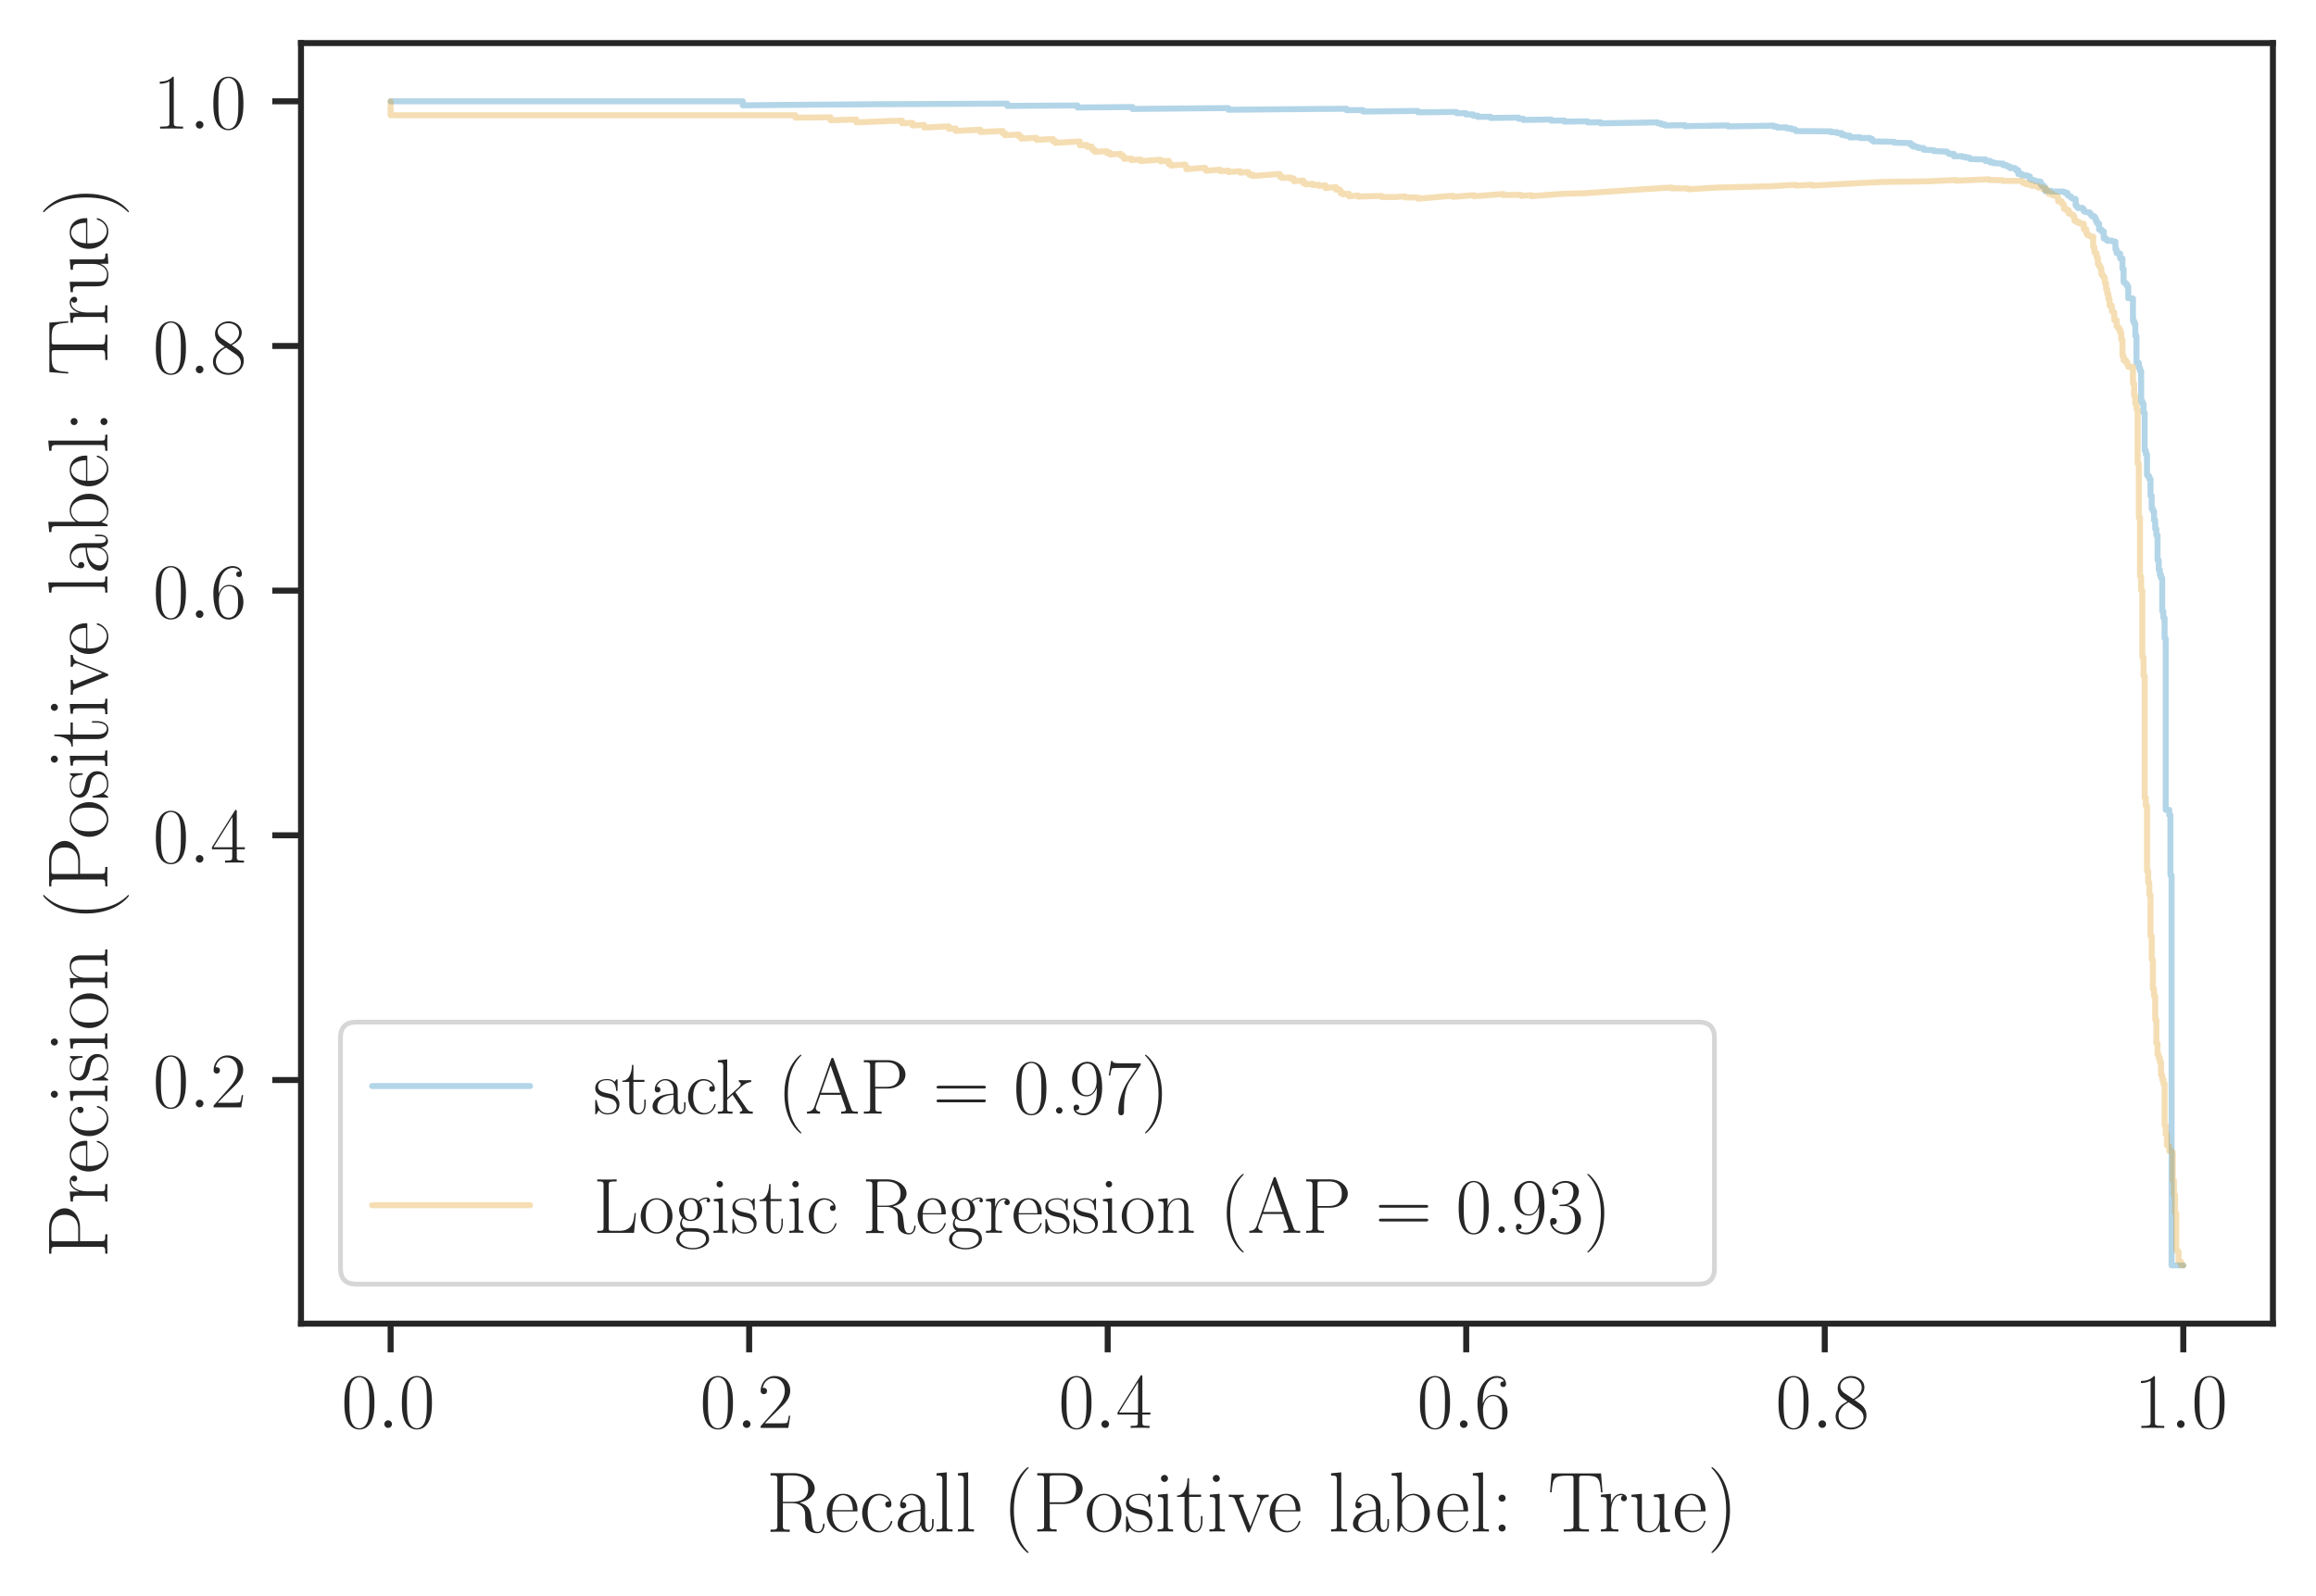 <?xml version="1.0" encoding="utf-8" standalone="no"?>
<!DOCTYPE svg PUBLIC "-//W3C//DTD SVG 1.1//EN"
  "http://www.w3.org/Graphics/SVG/1.1/DTD/svg11.dtd">
<!-- Created with matplotlib (https://matplotlib.org/) -->
<svg height="266.751pt" version="1.1" viewBox="0 0 387.027 266.751" width="387.027pt" xmlns="http://www.w3.org/2000/svg" xmlns:xlink="http://www.w3.org/1999/xlink">
 <defs>
  <style type="text/css">*{stroke-linecap:butt;stroke-linejoin:round;}</style>
 </defs>
 <g id="figure_1">
  <g id="patch_1">
   <path d="M 0 266.751 
L 387.027 266.751 
L 387.027 0 
L 0 0 
z
" style="fill:#ffffff;"/>
  </g>
  <g id="axes_1">
   <g id="patch_2">
    <path d="M 50.3 221.216 
L 379.827 221.216 
L 379.827 7.2 
L 50.3 7.2 
z
" style="fill:#ffffff;"/>
   </g>
   <g id="matplotlib.axis_1">
    <g id="xtick_1">
     <g id="line2d_1">
      <defs>
       <path d="M 0 0 
L 0 4.8 
" id="mdbdc9cf615" style="stroke:#262626;"/>
      </defs>
      <g>
       <use style="fill:#262626;stroke:#262626;" x="65.278" xlink:href="#mdbdc9cf615" y="221.216"/>
      </g>
     </g>
     <g id="text_1">
      <!-- $\mathdefault{0.0}$ -->
      <g style="fill:#262626;" transform="translate(57.051 238.648)scale(0.132 -0.132)">
       <defs>
        <path d="M 42 31.844 
C 42 37.969 41.906 48.422 37.703 56.453 
C 34 63.484 28.094 66 22.906 66 
C 18.094 66 12 63.781 8.203 56.562 
C 4.203 49.016 3.797 39.672 3.797 31.844 
C 3.797 26.109 3.906 17.375 7 9.734 
C 11.297 -0.609 19 -2 22.906 -2 
C 27.5 -2 34.5 -0.109 38.594 9.438 
C 41.594 16.375 42 24.5 42 31.844 
z
M 22.906 -0.406 
C 16.5 -0.406 12.703 5.125 11.297 12.75 
C 10.203 18.688 10.203 27.328 10.203 32.953 
C 10.203 40.688 10.203 47.109 11.5 53.234 
C 13.406 61.781 19 64.391 22.906 64.391 
C 27 64.391 32.297 61.672 34.203 53.438 
C 35.5 47.719 35.594 40.984 35.594 32.953 
C 35.594 26.422 35.594 18.375 34.406 12.453 
C 32.297 1.5 26.406 -0.406 22.906 -0.406 
z
" id="CMR17-48"/>
        <path d="M 18.406 4.797 
C 18.406 7.688 16 9.688 13.594 9.688 
C 10.703 9.688 8.703 7.297 8.703 4.891 
C 8.703 2 11.094 0 13.5 0 
C 16.406 0 18.406 2.391 18.406 4.797 
z
" id="CMMI12-58"/>
       </defs>
       <use transform="scale(0.996)" xlink:href="#CMR17-48"/>
       <use transform="translate(45.69 0)scale(0.996)" xlink:href="#CMMI12-58"/>
       <use transform="translate(72.788 0)scale(0.996)" xlink:href="#CMR17-48"/>
      </g>
     </g>
    </g>
    <g id="xtick_2">
     <g id="line2d_2">
      <g>
       <use style="fill:#262626;stroke:#262626;" x="125.192" xlink:href="#mdbdc9cf615" y="221.216"/>
      </g>
     </g>
     <g id="text_2">
      <!-- $\mathdefault{0.2}$ -->
      <g style="fill:#262626;" transform="translate(116.965 238.648)scale(0.132 -0.132)">
       <defs>
        <path d="M 41.703 15.469 
L 39.906 15.469 
C 38.906 8.391 38.094 7.188 37.703 6.594 
C 37.203 5.797 30 5.797 28.594 5.797 
L 9.406 5.797 
C 13 9.688 20 16.766 28.5 24.938 
C 34.594 30.719 41.703 37.5 41.703 47.391 
C 41.703 59.188 32.297 66 21.797 66 
C 10.797 66 4.094 56.297 4.094 47.297 
C 4.094 43.391 7 42.891 8.203 42.891 
C 9.203 42.891 12.203 43.484 12.203 46.984 
C 12.203 50.094 9.594 51 8.203 51 
C 7.594 51 7 50.891 6.594 50.688 
C 8.5 59.188 14.297 63.391 20.406 63.391 
C 29.094 63.391 34.797 56.5 34.797 47.391 
C 34.797 38.703 29.703 31.219 24 24.734 
L 4.094 2.297 
L 4.094 0 
L 39.297 0 
z
" id="CMR17-50"/>
       </defs>
       <use transform="scale(0.996)" xlink:href="#CMR17-48"/>
       <use transform="translate(45.69 0)scale(0.996)" xlink:href="#CMMI12-58"/>
       <use transform="translate(72.788 0)scale(0.996)" xlink:href="#CMR17-50"/>
      </g>
     </g>
    </g>
    <g id="xtick_3">
     <g id="line2d_3">
      <g>
       <use style="fill:#262626;stroke:#262626;" x="185.106" xlink:href="#mdbdc9cf615" y="221.216"/>
      </g>
     </g>
     <g id="text_3">
      <!-- $\mathdefault{0.4}$ -->
      <g style="fill:#262626;" transform="translate(176.88 238.648)scale(0.132 -0.132)">
       <defs>
        <path d="M 33.594 64.797 
C 33.594 66.891 33.5 67 31.703 67 
L 2 19.594 
L 2 17 
L 27.797 17 
L 27.797 7.188 
C 27.797 3.594 27.594 2.594 20.594 2.594 
L 18.703 2.594 
L 18.703 0 
C 21.906 0.188 27.297 0.188 30.703 0.188 
C 34.094 0.188 39.5 0.188 42.703 0 
L 42.703 2.594 
L 40.797 2.594 
C 33.797 2.594 33.594 3.594 33.594 7.188 
L 33.594 17 
L 43.797 17 
L 43.797 19.594 
L 33.594 19.594 
z
M 28.094 58.172 
L 28.094 19.594 
L 4 19.594 
z
" id="CMR17-52"/>
       </defs>
       <use transform="scale(0.996)" xlink:href="#CMR17-48"/>
       <use transform="translate(45.69 0)scale(0.996)" xlink:href="#CMMI12-58"/>
       <use transform="translate(72.788 0)scale(0.996)" xlink:href="#CMR17-52"/>
      </g>
     </g>
    </g>
    <g id="xtick_4">
     <g id="line2d_4">
      <g>
       <use style="fill:#262626;stroke:#262626;" x="245.02" xlink:href="#mdbdc9cf615" y="221.216"/>
      </g>
     </g>
     <g id="text_4">
      <!-- $\mathdefault{0.6}$ -->
      <g style="fill:#262626;" transform="translate(236.794 238.648)scale(0.132 -0.132)">
       <defs>
        <path d="M 10.594 34.344 
C 10.594 58 21.797 63.688 28.297 63.688 
C 30.406 63.688 35.5 63.266 37.5 59.094 
C 35.906 59.094 32.906 59.094 32.906 55.594 
C 32.906 52.891 35.094 52 36.5 52 
C 37.406 52 40.094 52.391 40.094 55.797 
C 40.094 62.297 35.094 66 28.203 66 
C 16.297 66 3.797 53.297 3.797 31.422 
C 3.797 4.016 15.094 -2 23.094 -2 
C 32.797 -2 42 6.734 42 20.234 
C 42 32.828 33.906 42 23.703 42 
C 17.594 42 13.094 37.969 10.594 30.922 
z
M 23.094 0.391 
C 10.797 0.391 10.797 18.938 10.797 22.656 
C 10.797 29.906 14.203 40.391 23.5 40.391 
C 25.203 40.391 30.094 40.391 33.406 33.438 
C 35.203 29.516 35.203 25.375 35.203 20.344 
C 35.203 14.906 35.203 10.875 33.094 6.844 
C 30.906 2.703 27.703 0.391 23.094 0.391 
z
" id="CMR17-54"/>
       </defs>
       <use transform="scale(0.996)" xlink:href="#CMR17-48"/>
       <use transform="translate(45.69 0)scale(0.996)" xlink:href="#CMMI12-58"/>
       <use transform="translate(72.788 0)scale(0.996)" xlink:href="#CMR17-54"/>
      </g>
     </g>
    </g>
    <g id="xtick_5">
     <g id="line2d_5">
      <g>
       <use style="fill:#262626;stroke:#262626;" x="304.934" xlink:href="#mdbdc9cf615" y="221.216"/>
      </g>
     </g>
     <g id="text_5">
      <!-- $\mathdefault{0.8}$ -->
      <g style="fill:#262626;" transform="translate(296.708 238.648)scale(0.132 -0.132)">
       <defs>
        <path d="M 27.203 35.766 
C 33.5 38.969 39.906 43.797 39.906 51.531 
C 39.906 60.688 31.094 66 23 66 
C 13.906 66 5.906 59.375 5.906 50.234 
C 5.906 47.719 6.5 43.391 10.406 39.578 
C 11.406 38.578 15.594 35.562 18.297 33.656 
C 13.797 31.344 3.297 25.812 3.297 14.766 
C 3.297 4.406 13.094 -2 22.797 -2 
C 33.5 -2 42.5 5.719 42.5 15.969 
C 42.5 25.109 36.406 29.328 32.406 32.047 
z
M 14.094 44.609 
C 13.297 45.109 9.297 48.219 9.297 52.938 
C 9.297 59.078 15.594 63.688 22.797 63.688 
C 30.703 63.688 36.5 58.062 36.5 51.531 
C 36.5 42.188 26.094 36.859 25.594 36.859 
C 25.5 36.859 25.406 36.859 24.594 37.469 
z
M 32.5 24 
C 34 22.906 38.797 19.578 38.797 13.453 
C 38.797 6.016 31.406 0.391 23 0.391 
C 13.906 0.391 7 6.922 7 14.859 
C 7 22.797 13.094 29.438 20 32.547 
z
" id="CMR17-56"/>
       </defs>
       <use transform="scale(0.996)" xlink:href="#CMR17-48"/>
       <use transform="translate(45.69 0)scale(0.996)" xlink:href="#CMMI12-58"/>
       <use transform="translate(72.788 0)scale(0.996)" xlink:href="#CMR17-56"/>
      </g>
     </g>
    </g>
    <g id="xtick_6">
     <g id="line2d_6">
      <g>
       <use style="fill:#262626;stroke:#262626;" x="364.849" xlink:href="#mdbdc9cf615" y="221.216"/>
      </g>
     </g>
     <g id="text_6">
      <!-- $\mathdefault{1.0}$ -->
      <g style="fill:#262626;" transform="translate(356.622 238.648)scale(0.132 -0.132)">
       <defs>
        <path d="M 26.594 63.797 
C 26.594 65.891 26.5 66 25.094 66 
C 21.203 61.359 15.297 59.891 9.703 59.688 
C 9.406 59.688 8.906 59.688 8.797 59.5 
C 8.703 59.297 8.703 59.094 8.703 57 
C 11.797 57 17 57.594 21 59.984 
L 21 7.297 
C 21 3.797 20.797 2.594 12.203 2.594 
L 9.203 2.594 
L 9.203 0 
C 14 0.094 19 0.188 23.797 0.188 
C 28.594 0.188 33.594 0.094 38.406 0 
L 38.406 2.594 
L 35.406 2.594 
C 26.797 2.594 26.594 3.688 26.594 7.297 
z
" id="CMR17-49"/>
       </defs>
       <use transform="scale(0.996)" xlink:href="#CMR17-49"/>
       <use transform="translate(45.69 0)scale(0.996)" xlink:href="#CMMI12-58"/>
       <use transform="translate(72.788 0)scale(0.996)" xlink:href="#CMR17-48"/>
      </g>
     </g>
    </g>
    <g id="text_7">
     <!-- Recall (Positive label: True) -->
     <g style="fill:#262626;" transform="translate(128.013 255.965)scale(0.144 -0.144)">
      <defs>
       <path d="M 39.203 33.688 
C 48.703 35.594 56.703 42.016 56.703 50.047 
C 56.703 59.469 46.094 68 32.094 68 
L 5.203 68 
L 5.203 65.391 
C 12.094 65.391 13.203 65.391 13.203 60.875 
L 13.203 6.688 
C 13.203 2.188 12.094 2.188 5.203 2.188 
L 5.203 -0.406 
C 8.094 -0.203 13.297 -0.203 16.406 -0.203 
C 19.5 -0.203 24.703 -0.203 27.594 -0.406 
L 27.594 2.188 
C 20.703 2.188 19.594 2.188 19.594 6.688 
L 19.594 33 
L 31.297 33 
C 37 33 40.203 30.688 41.594 29.391 
C 45.594 25.5 45.594 22.797 45.594 16 
C 45.594 9.297 45.594 5.891 48.594 2.5 
C 52.406 -1.609 57.5 -2 59.703 -2 
C 67.094 -2 68.203 6.297 68.203 8 
C 68.203 8.594 68.203 9.297 67.297 9.297 
C 66.5 9.297 66.406 8.688 66.406 8.297 
C 65.906 1.797 63 -0.406 59.906 -0.406 
C 54.406 -0.406 53.797 5.891 53.203 12 
C 52.906 14.094 52.703 15.594 52.5 17.797 
C 51.906 22.797 51.094 30.094 39.203 33.688 
z
M 31 34.594 
L 19.594 34.594 
L 19.594 61.484 
C 19.594 64.891 19.797 65.391 23.797 65.391 
L 31.094 65.391 
C 39.406 65.391 49.094 62.484 49.094 50.047 
C 49.094 37.094 38.5 34.594 31 34.594 
z
" id="CMR17-82"/>
       <path d="M 38.094 23.484 
C 38.5 23.891 38.5 24.094 38.5 25.094 
C 38.5 35.172 33.094 44 21.703 44 
C 11.094 44 2.703 33.984 2.703 21.781 
C 2.703 8.656 12.203 -1 22.797 -1 
C 34 -1 38.406 9.672 38.406 11.797 
C 38.406 12.5 37.797 12.5 37.594 12.5 
C 36.906 12.5 36.797 12.297 36.406 11.078 
C 34.203 4.219 28.703 0.797 23.5 0.797 
C 19.203 0.797 14.906 3.219 12.203 7.656 
C 9.094 12.797 9.094 18.75 9.094 23.484 
z
M 9.203 25 
C 9.906 39.234 17.594 42.391 21.594 42.391 
C 28.406 42.391 33 36.062 33.094 25 
z
" id="CMR17-101"/>
       <path d="M 34.906 35 
C 33 35 30.203 35 30.203 31.484 
C 30.203 28.688 32.5 27.891 33.797 27.891 
C 34.5 27.891 37.406 28.188 37.406 31.688 
C 37.406 38.688 30.594 44 22.906 44 
C 12.297 44 3.297 34.391 3.297 21.547 
C 3.297 8.141 12.703 -1 22.906 -1 
C 35.297 -1 38.406 10.562 38.406 11.672 
C 38.406 12.078 38.297 12.375 37.594 12.375 
C 36.906 12.375 36.797 12.281 36.406 10.969 
C 33.797 2.812 28.094 0.797 23.797 0.797 
C 17.406 0.797 9.703 6.734 9.703 21.641 
C 9.703 36.844 17.094 42.188 23 42.188 
C 26.906 42.188 32.703 40.344 34.906 35 
z
" id="CMR17-99"/>
       <path d="M 36 25.875 
C 36 32 36 35.547 31.797 39.594 
C 28.094 42.984 23.797 44 20.406 44 
C 12.5 44 6.797 37.625 6.797 30.891 
C 6.797 27.188 9.797 27 10.406 27 
C 11.703 27 14 27.797 14 30.594 
C 14 33.094 12.094 34.188 10.406 34.188 
C 10 34.188 9.5 34.094 9.203 34 
C 11.297 40.531 16.703 42.391 20.203 42.391 
C 25.203 42.391 30.703 37.828 30.703 29.297 
L 30.703 25.5 
C 24.797 25.297 17.703 24.5 12.094 21.453 
C 5.797 17.922 4 12.844 4 9 
C 4 1.203 13 -1 18.297 -1 
C 23.797 -1 28.906 2.109 31.094 7.891 
C 31.297 3.422 34.094 -0.609 38.5 -0.609 
C 40.594 -0.609 45.906 0.797 45.906 8.797 
L 45.906 14.469 
L 44.094 14.469 
L 44.094 8.703 
C 44.094 2.516 41.406 1.703 40.094 1.703 
C 36 1.703 36 6.969 36 11.438 
z
M 30.703 13.859 
C 30.703 5.047 24.5 0.594 19 0.594 
C 14 0.594 10.094 4.344 10.094 9 
C 10.094 12.047 11.406 17.406 17.203 20.656 
C 22 23.391 27.5 23.797 30.703 24 
z
" id="CMR17-97"/>
       <path d="M 15.297 69 
L 3.406 67.891 
L 3.406 65.297 
C 9.297 65.297 10.203 64.703 10.203 59.922 
L 10.203 6.859 
C 10.203 3.094 9.797 2.594 3.406 2.594 
L 3.406 0 
C 5.797 0.188 10.203 0.188 12.703 0.188 
C 15.297 0.188 19.703 0.188 22.094 0 
L 22.094 2.594 
C 15.703 2.594 15.297 2.984 15.297 6.859 
z
" id="CMR17-108"/>
       <path d="M 30.594 -24.406 
C 30.594 -24.312 30.594 -24.109 30.297 -23.812 
C 25.703 -19.109 13.406 -6.297 13.406 24.938 
C 13.406 56.172 25.5 68.875 30.406 73.891 
C 30.406 73.984 30.594 74.188 30.594 74.484 
C 30.594 74.797 30.297 75 29.906 75 
C 28.797 75 20.297 67.578 15.406 56.562 
C 10.406 45.453 9 34.656 9 25.047 
C 9 17.828 9.703 5.625 15.703 -7.297 
C 20.5 -17.703 28.703 -25 29.906 -25 
C 30.406 -25 30.594 -24.812 30.594 -24.406 
z
" id="CMR17-40"/>
       <path d="M 19.797 32 
L 35.797 32 
C 48.703 32 58.094 40.359 58.094 49.797 
C 58.094 59.234 48.906 68 35.797 68 
L 5.203 68 
L 5.203 65.391 
C 12.094 65.391 13.203 65.391 13.203 60.922 
L 13.203 7.078 
C 13.203 2.594 12.094 2.594 5.203 2.594 
L 5.203 0 
C 8.094 0.188 13.406 0.188 16.5 0.188 
C 19.594 0.188 24.906 0.188 27.797 0 
L 27.797 2.594 
C 20.906 2.594 19.797 2.594 19.797 7.078 
z
M 19.594 34.094 
L 19.594 61.516 
C 19.594 64.891 19.797 65.391 23.797 65.391 
L 33.906 65.391 
C 46.797 65.391 50.5 58.047 50.5 49.797 
C 50.5 40.75 46.094 34.094 33.906 34.094 
z
" id="CMR17-80"/>
       <path d="M 43.094 21.188 
C 43.094 34 33.797 44 22.906 44 
C 12 44 2.703 34 2.703 21.188 
C 2.703 8.594 12 -1 22.906 -1 
C 33.797 -1 43.094 8.594 43.094 21.188 
z
M 22.906 0.797 
C 18.203 0.797 14.203 3.594 11.906 7.5 
C 9.406 12 9.094 17.594 9.094 22 
C 9.094 26.188 9.297 31.391 11.906 35.891 
C 13.906 39.188 17.797 42.391 22.906 42.391 
C 27.406 42.391 31.203 39.891 33.594 36.391 
C 36.703 31.688 36.703 25.094 36.703 22 
C 36.703 18.094 36.5 12.094 33.797 7.297 
C 31 2.688 26.703 0.797 22.906 0.797 
z
" id="CMR17-111"/>
       <path d="M 30.906 42 
C 30.906 43.797 30.797 43.891 30.203 43.891 
C 29.797 43.891 29.703 43.797 28.5 42.297 
C 28.203 41.891 27.297 40.891 27 40.5 
C 23.797 43.891 19.297 44 17.594 44 
C 6.5 44 2.5 38.188 2.5 32.391 
C 2.5 23.391 12.703 21.297 15.594 20.688 
C 21.906 19.391 24.094 19 26.203 17.188 
C 27.5 16 29.703 13.797 29.703 10.188 
C 29.703 6 27.297 0.594 18.094 0.594 
C 9.406 0.594 6.297 7.188 4.5 16 
C 4.203 17.391 4.203 17.5 3.406 17.5 
C 2.594 17.5 2.5 17.391 2.5 15.391 
L 2.5 1 
C 2.5 -0.812 2.594 -0.906 3.203 -0.906 
C 3.703 -0.906 3.797 -0.812 4.297 0 
C 4.906 0.891 6.406 3.297 7 4.297 
C 9 1.594 12.5 -1 18.094 -1 
C 28 -1 33.297 4.391 33.297 12.188 
C 33.297 17.297 30.594 20 29.297 21.188 
C 26.297 24.297 22.797 25 18.594 25.797 
C 13.094 27 6.094 28.391 6.094 34.5 
C 6.094 37.094 7.5 42.594 17.594 42.594 
C 28.297 42.594 28.906 32.594 29.094 29.391 
C 29.203 28.891 29.703 28.797 30 28.797 
C 30.906 28.797 30.906 29.094 30.906 30.797 
z
" id="CMR17-115"/>
       <path d="M 15.5 61.891 
C 15.5 64.094 13.703 66 11.406 66 
C 9.203 66 7.297 64.188 7.297 61.891 
C 7.297 59.688 9.094 57.797 11.406 57.797 
C 13.594 57.797 15.5 59.594 15.5 61.891 
z
M 3.797 42.891 
L 3.797 40.297 
C 9.406 40.297 10.203 39.688 10.203 34.859 
L 10.203 6.922 
C 10.203 3.094 9.797 2.594 3.406 2.594 
L 3.406 0 
C 5.797 0.188 10.094 0.188 12.594 0.188 
C 15 0.188 19.094 0.188 21.406 0 
L 21.406 2.594 
C 15.5 2.594 15.297 3.203 15.297 6.812 
L 15.297 44 
z
" id="CMR17-105"/>
       <path d="M 15.094 40.391 
L 29.094 40.391 
L 29.094 43 
L 15.094 43 
L 15.094 62 
L 13.297 62 
C 13.094 51.438 9.594 42.188 1.094 41.984 
L 1.094 40.391 
L 9.797 40.391 
L 9.797 12.156 
C 9.797 10.234 9.797 -1 21.406 -1 
C 27.297 -1 30.703 4.812 30.703 12.25 
L 30.703 17.984 
L 28.906 17.984 
L 28.906 12.344 
C 28.906 5.422 26.203 0.797 22 0.797 
C 19.094 0.797 15.094 2.797 15.094 11.953 
z
" id="CMR17-116"/>
       <path d="M 39.094 33.953 
C 40 36.172 41.594 40.188 47.406 40.391 
L 47.406 43 
C 45.5 42.891 43 42.797 41.094 42.797 
C 39 42.797 35.703 42.797 33.703 43 
L 33.703 40.391 
C 36.203 40.188 37.594 38.984 37.594 36.375 
C 37.594 35.469 37.594 35.266 37 33.859 
L 26 5.922 
L 14.094 36.062 
C 13.5 37.375 13.5 37.578 13.5 37.984 
C 13.5 40.391 16.797 40.391 18.297 40.391 
L 18.297 43 
C 15.906 42.797 11.5 42.797 9 42.797 
C 6.297 42.797 3.203 42.797 1 43 
L 1 40.391 
C 4.797 40.391 6.906 40.391 8.094 37.281 
L 22.594 0.688 
C 23.203 -0.812 23.297 -1 24.203 -1 
C 25.094 -1 25.203 -0.812 25.797 0.688 
z
" id="CMR17-118"/>
       <path d="M 15 69 
L 3.094 67.891 
L 3.094 65.297 
C 9 65.297 9.906 64.703 9.906 60.047 
L 9.906 -0.203 
L 11.703 -0.203 
L 14.594 6.953 
C 17.5 2.203 21.797 -1 27.594 -1 
C 37.594 -1 47.703 7.859 47.703 21.594 
C 47.703 34.516 38.703 44 28.594 44 
C 22.406 44 18 40.672 15 36.734 
z
M 15.203 31.594 
C 15.203 33.406 15.203 33.703 16.594 35.828 
C 20.5 41.891 26.094 42.391 28 42.391 
C 31 42.391 41.297 40.781 41.297 21.688 
C 41.297 1.703 29.5 0.594 27.094 0.594 
C 24 0.594 19.5 1.797 16.297 7.656 
C 15.203 9.578 15.203 9.781 15.203 11.594 
z
" id="CMR17-98"/>
       <path d="M 16.594 38.891 
C 16.594 41.391 14.594 43 12.5 43 
C 10.5 43 8.406 41.391 8.406 38.891 
C 8.406 36.391 10.406 34.797 12.5 34.797 
C 14.5 34.797 16.594 36.391 16.594 38.891 
z
M 16.594 4.094 
C 16.594 6.594 14.594 8.188 12.5 8.188 
C 10.5 8.188 8.406 6.594 8.406 4.094 
C 8.406 1.594 10.406 0 12.5 0 
C 14.5 0 16.594 1.594 16.594 4.094 
z
" id="CMR17-58"/>
       <path d="M 62.203 67.688 
L 4.5 67.688 
L 2.797 45.688 
L 4.594 45.688 
C 5.906 62.203 7.297 65.094 22.703 65.094 
C 24.5 65.094 27.406 65.094 28.203 64.984 
C 30.094 64.688 30.094 63.5 30.094 61.203 
L 30.094 7.266 
C 30.094 3.688 29.797 2.594 21.5 2.594 
L 18.703 2.594 
L 18.703 0 
C 23.5 0.094 28.5 0.188 33.406 0.188 
C 38.297 0.188 43.297 0.094 48.094 0 
L 48.094 2.594 
L 45.297 2.594 
C 37 2.594 36.703 3.688 36.703 7.266 
L 36.703 61.203 
C 36.703 63.391 36.703 64.594 38.5 64.984 
C 39.297 65.094 42.203 65.094 44 65.094 
C 59.297 65.094 60.797 62.203 62.094 45.688 
L 63.906 45.688 
z
" id="CMR17-84"/>
       <path d="M 15 23.703 
C 15 33.344 19.094 42.391 26.594 42.391 
C 27.297 42.391 28 42.297 28.703 41.984 
C 28.703 41.984 26.5 41.281 26.5 38.672 
C 26.5 36.266 28.406 35.266 29.906 35.266 
C 31.094 35.266 33.297 35.969 33.297 38.781 
C 33.297 41.984 30.094 44 26.703 44 
C 19.094 44 15.797 36.562 14.797 33.047 
L 14.703 33.047 
L 14.703 44 
L 3.094 42.891 
L 3.094 40.281 
C 9 40.281 9.906 39.688 9.906 34.859 
L 9.906 6.922 
C 9.906 3.094 9.5 2.594 3.094 2.594 
L 3.094 0 
C 5.5 0.188 10.094 0.188 12.703 0.188 
C 15.594 0.188 20.703 0.188 23.406 0 
L 23.406 2.594 
C 16.203 2.594 15 2.594 15 7.109 
z
" id="CMR17-114"/>
       <path d="M 29.406 42.891 
L 29.406 40.297 
C 35.297 40.297 36.203 39.688 36.203 34.828 
L 36.203 16.453 
C 36.203 7.969 31.703 0.594 24.297 0.594 
C 16.094 0.594 15.406 5.547 15.406 10.797 
L 15.406 44 
L 3.297 42.891 
L 3.297 40.297 
C 7.297 40.297 10 40.297 10.094 36.25 
L 10.094 16.859 
C 10.094 10.094 10.094 5.75 12.703 2.922 
C 14 1.609 16.5 -1 23.703 -1 
C 32.203 -1 35.5 6.25 36.297 8.375 
L 36.406 8.375 
L 36.406 -1 
L 48.297 -0.203 
L 48.297 2.406 
C 42.406 2.406 41.5 3.016 41.5 7.859 
L 41.5 44 
z
" id="CMR17-117"/>
       <path d="M 26.297 24.938 
C 26.297 32.141 25.594 44.359 19.594 57.266 
C 14.797 67.688 6.594 75 5.406 75 
C 5.094 75 4.703 74.891 4.703 74.391 
C 4.703 74.188 4.797 74.094 4.906 73.891 
C 9.703 68.875 21.906 56.172 21.906 25.047 
C 21.906 -6.188 9.797 -18.906 4.906 -23.906 
C 4.797 -24.109 4.703 -24.203 4.703 -24.406 
C 4.703 -24.906 5.094 -25 5.406 -25 
C 6.5 -25 15 -17.609 19.906 -6.594 
C 24.906 4.516 26.297 15.328 26.297 24.938 
z
" id="CMR17-41"/>
      </defs>
      <use transform="scale(0.996)" xlink:href="#CMR17-82"/>
      <use transform="translate(67.791 0)scale(0.996)" xlink:href="#CMR17-101"/>
      <use transform="translate(108.277 0)scale(0.996)" xlink:href="#CMR17-99"/>
      <use transform="translate(148.762 0)scale(0.996)" xlink:href="#CMR17-97"/>
      <use transform="translate(194.453 0)scale(0.996)" xlink:href="#CMR17-108"/>
      <use transform="translate(219.324 0)scale(0.996)" xlink:href="#CMR17-108"/>
      <use transform="translate(274.271 0)scale(0.996)" xlink:href="#CMR17-40"/>
      <use transform="translate(309.552 0)scale(0.996)" xlink:href="#CMR17-80"/>
      <use transform="translate(369.536 0)scale(0.996)" xlink:href="#CMR17-111"/>
      <use transform="translate(415.226 0)scale(0.996)" xlink:href="#CMR17-115"/>
      <use transform="translate(451.027 0)scale(0.996)" xlink:href="#CMR17-105"/>
      <use transform="translate(475.898 0)scale(0.996)" xlink:href="#CMR17-116"/>
      <use transform="translate(511.179 0)scale(0.996)" xlink:href="#CMR17-105"/>
      <use transform="translate(536.05 0)scale(0.996)" xlink:href="#CMR17-118"/>
      <use transform="translate(581.741 0)scale(0.996)" xlink:href="#CMR17-101"/>
      <use transform="translate(652.302 0)scale(0.996)" xlink:href="#CMR17-108"/>
      <use transform="translate(677.173 0)scale(0.996)" xlink:href="#CMR17-97"/>
      <use transform="translate(722.864 0)scale(0.996)" xlink:href="#CMR17-98"/>
      <use transform="translate(776.362 0)scale(0.996)" xlink:href="#CMR17-101"/>
      <use transform="translate(816.847 0)scale(0.996)" xlink:href="#CMR17-108"/>
      <use transform="translate(841.718 0)scale(0.996)" xlink:href="#CMR17-58"/>
      <use transform="translate(907.075 0)scale(0.996)" xlink:href="#CMR17-84"/>
      <use transform="translate(965.778 0)scale(0.996)" xlink:href="#CMR17-114"/>
      <use transform="translate(1001.059 0)scale(0.996)" xlink:href="#CMR17-117"/>
      <use transform="translate(1051.954 0)scale(0.996)" xlink:href="#CMR17-101"/>
      <use transform="translate(1092.44 0)scale(0.996)" xlink:href="#CMR17-41"/>
     </g>
    </g>
   </g>
   <g id="matplotlib.axis_2">
    <g id="ytick_1">
     <g id="line2d_7">
      <defs>
       <path d="M 0 0 
L -4.8 0 
" id="m1750b7dcbe" style="stroke:#262626;"/>
      </defs>
      <g>
       <use style="fill:#262626;stroke:#262626;" x="50.3" xlink:href="#m1750b7dcbe" y="180.5"/>
      </g>
     </g>
     <g id="text_8">
      <!-- $\mathdefault{0.2}$ -->
      <g style="fill:#262626;" transform="translate(25.546 185.066)scale(0.132 -0.132)">
       <use transform="scale(0.996)" xlink:href="#CMR17-48"/>
       <use transform="translate(45.69 0)scale(0.996)" xlink:href="#CMMI12-58"/>
       <use transform="translate(72.788 0)scale(0.996)" xlink:href="#CMR17-50"/>
      </g>
     </g>
    </g>
    <g id="ytick_2">
     <g id="line2d_8">
      <g>
       <use style="fill:#262626;stroke:#262626;" x="50.3" xlink:href="#m1750b7dcbe" y="139.607"/>
      </g>
     </g>
     <g id="text_9">
      <!-- $\mathdefault{0.4}$ -->
      <g style="fill:#262626;" transform="translate(25.546 144.173)scale(0.132 -0.132)">
       <use transform="scale(0.996)" xlink:href="#CMR17-48"/>
       <use transform="translate(45.69 0)scale(0.996)" xlink:href="#CMMI12-58"/>
       <use transform="translate(72.788 0)scale(0.996)" xlink:href="#CMR17-52"/>
      </g>
     </g>
    </g>
    <g id="ytick_3">
     <g id="line2d_9">
      <g>
       <use style="fill:#262626;stroke:#262626;" x="50.3" xlink:href="#m1750b7dcbe" y="98.714"/>
      </g>
     </g>
     <g id="text_10">
      <!-- $\mathdefault{0.6}$ -->
      <g style="fill:#262626;" transform="translate(25.546 103.28)scale(0.132 -0.132)">
       <use transform="scale(0.996)" xlink:href="#CMR17-48"/>
       <use transform="translate(45.69 0)scale(0.996)" xlink:href="#CMMI12-58"/>
       <use transform="translate(72.788 0)scale(0.996)" xlink:href="#CMR17-54"/>
      </g>
     </g>
    </g>
    <g id="ytick_4">
     <g id="line2d_10">
      <g>
       <use style="fill:#262626;stroke:#262626;" x="50.3" xlink:href="#m1750b7dcbe" y="57.821"/>
      </g>
     </g>
     <g id="text_11">
      <!-- $\mathdefault{0.8}$ -->
      <g style="fill:#262626;" transform="translate(25.546 62.387)scale(0.132 -0.132)">
       <use transform="scale(0.996)" xlink:href="#CMR17-48"/>
       <use transform="translate(45.69 0)scale(0.996)" xlink:href="#CMMI12-58"/>
       <use transform="translate(72.788 0)scale(0.996)" xlink:href="#CMR17-56"/>
      </g>
     </g>
    </g>
    <g id="ytick_5">
     <g id="line2d_11">
      <g>
       <use style="fill:#262626;stroke:#262626;" x="50.3" xlink:href="#m1750b7dcbe" y="16.928"/>
      </g>
     </g>
     <g id="text_12">
      <!-- $\mathdefault{1.0}$ -->
      <g style="fill:#262626;" transform="translate(25.546 21.494)scale(0.132 -0.132)">
       <use transform="scale(0.996)" xlink:href="#CMR17-49"/>
       <use transform="translate(45.69 0)scale(0.996)" xlink:href="#CMMI12-58"/>
       <use transform="translate(72.788 0)scale(0.996)" xlink:href="#CMR17-48"/>
      </g>
     </g>
    </g>
    <g id="text_13">
     <!-- Precision (Positive label: True) -->
     <g style="fill:#262626;" transform="translate(17.96 210.272)rotate(-90)scale(0.144 -0.144)">
      <defs>
       <path d="M 41.5 30.531 
C 41.5 35.656 40.5 44 28.703 44 
C 20.797 44 16.703 37.875 15.203 33.844 
L 15.094 33.844 
L 15.094 44 
L 3.297 42.891 
L 3.297 40.281 
C 9.203 40.281 10.094 39.688 10.094 34.859 
L 10.094 6.922 
C 10.094 3.094 9.703 2.594 3.297 2.594 
L 3.297 0 
C 5.703 0.188 10.094 0.188 12.703 0.188 
C 15.297 0.188 19.797 0.188 22.203 0 
L 22.203 2.594 
C 15.797 2.594 15.406 3 15.406 6.922 
L 15.406 26.219 
C 15.406 35.453 21 42.391 28 42.391 
C 35.406 42.391 36.203 35.766 36.203 30.938 
L 36.203 6.922 
C 36.203 3.094 35.797 2.594 29.406 2.594 
L 29.406 0 
C 31.797 0.188 36.203 0.188 38.797 0.188 
C 41.406 0.188 45.906 0.188 48.297 0 
L 48.297 2.594 
C 41.906 2.594 41.5 3 41.5 6.922 
z
" id="CMR17-110"/>
      </defs>
      <use transform="scale(0.996)" xlink:href="#CMR17-80"/>
      <use transform="translate(62.586 0)scale(0.996)" xlink:href="#CMR17-114"/>
      <use transform="translate(97.867 0)scale(0.996)" xlink:href="#CMR17-101"/>
      <use transform="translate(138.353 0)scale(0.996)" xlink:href="#CMR17-99"/>
      <use transform="translate(178.838 0)scale(0.996)" xlink:href="#CMR17-105"/>
      <use transform="translate(203.709 0)scale(0.996)" xlink:href="#CMR17-115"/>
      <use transform="translate(239.511 0)scale(0.996)" xlink:href="#CMR17-105"/>
      <use transform="translate(264.382 0)scale(0.996)" xlink:href="#CMR17-111"/>
      <use transform="translate(310.072 0)scale(0.996)" xlink:href="#CMR17-110"/>
      <use transform="translate(391.044 0)scale(0.996)" xlink:href="#CMR17-40"/>
      <use transform="translate(426.324 0)scale(0.996)" xlink:href="#CMR17-80"/>
      <use transform="translate(486.308 0)scale(0.996)" xlink:href="#CMR17-111"/>
      <use transform="translate(531.999 0)scale(0.996)" xlink:href="#CMR17-115"/>
      <use transform="translate(567.8 0)scale(0.996)" xlink:href="#CMR17-105"/>
      <use transform="translate(592.671 0)scale(0.996)" xlink:href="#CMR17-116"/>
      <use transform="translate(627.952 0)scale(0.996)" xlink:href="#CMR17-105"/>
      <use transform="translate(652.823 0)scale(0.996)" xlink:href="#CMR17-118"/>
      <use transform="translate(698.513 0)scale(0.996)" xlink:href="#CMR17-101"/>
      <use transform="translate(769.075 0)scale(0.996)" xlink:href="#CMR17-108"/>
      <use transform="translate(793.946 0)scale(0.996)" xlink:href="#CMR17-97"/>
      <use transform="translate(839.637 0)scale(0.996)" xlink:href="#CMR17-98"/>
      <use transform="translate(893.134 0)scale(0.996)" xlink:href="#CMR17-101"/>
      <use transform="translate(933.62 0)scale(0.996)" xlink:href="#CMR17-108"/>
      <use transform="translate(958.491 0)scale(0.996)" xlink:href="#CMR17-58"/>
      <use transform="translate(1023.848 0)scale(0.996)" xlink:href="#CMR17-84"/>
      <use transform="translate(1082.55 0)scale(0.996)" xlink:href="#CMR17-114"/>
      <use transform="translate(1117.831 0)scale(0.996)" xlink:href="#CMR17-117"/>
      <use transform="translate(1168.727 0)scale(0.996)" xlink:href="#CMR17-101"/>
      <use transform="translate(1209.212 0)scale(0.996)" xlink:href="#CMR17-41"/>
     </g>
    </g>
   </g>
   <g id="line2d_12">
    <path clip-path="url(#pa8067e361f)" d="M 364.849 211.482 
L 362.893 211.482 
L 362.893 146.279 
L 362.698 146.279 
L 362.698 146.184 
L 362.698 136.213 
L 362.502 136.213 
L 362.502 135.35 
L 361.915 135.35 
L 361.915 106.684 
L 361.72 106.684 
L 361.72 106.59 
L 361.72 103.265 
L 361.524 103.265 
L 361.524 103.162 
L 361.524 102.161 
L 361.329 102.161 
L 361.329 102.056 
L 361.329 96.621 
L 361.133 96.621 
L 361.133 96.552 
L 361.133 96.097 
L 360.938 96.097 
L 360.938 96.028 
L 360.938 95.209 
L 360.742 95.209 
L 360.742 95.138 
L 360.742 93.624 
L 360.547 93.624 
L 360.547 93.549 
L 360.547 89.452 
L 360.351 89.452 
L 360.351 89.37 
L 360.351 88.403 
L 360.156 88.403 
L 360.156 88.319 
L 360.156 86.926 
L 359.96 86.926 
L 359.96 86.839 
L 359.96 85.414 
L 359.764 85.414 
L 359.764 85.324 
L 359.764 85.023 
L 359.569 85.023 
L 359.569 84.932 
L 359.569 82.843 
L 359.373 82.843 
L 359.373 82.748 
L 359.373 80.072 
L 359.178 80.072 
L 359.178 79.971 
L 359.178 79.644 
L 358.982 79.644 
L 358.982 79.542 
L 358.982 79.411 
L 358.787 79.411 
L 358.787 79.309 
L 358.787 75.942 
L 358.591 75.942 
L 358.591 75.832 
L 358.591 75.277 
L 358.396 75.277 
L 358.396 75.235 
L 358.396 68.985 
L 358.2 68.985 
L 358.2 68.935 
L 358.2 67.479 
L 358.005 67.479 
L 358.005 67.427 
L 358.005 67.039 
L 357.809 67.039 
L 357.809 66.986 
L 357.809 61.998 
L 357.614 61.998 
L 357.614 61.938 
L 357.614 61.437 
L 357.418 61.437 
L 357.418 61.377 
L 357.418 60.619 
L 357.027 60.557 
L 357.027 60.58 
L 357.027 56.137 
L 356.831 56.137 
L 356.831 56.069 
L 356.831 54.073 
L 356.636 54.073 
L 356.636 54.001 
L 356.636 53.633 
L 356.44 53.633 
L 356.44 53.56 
L 356.44 49.873 
L 355.658 49.832 
L 355.658 49.85 
L 355.658 47.89 
L 355.463 47.89 
L 355.463 47.808 
L 355.463 47.51 
L 355.267 47.51 
L 355.267 47.428 
L 355.267 47.328 
L 355.071 47.328 
L 355.071 47.245 
L 355.071 47.145 
L 354.876 47.145 
L 354.876 47.062 
L 354.876 44.929 
L 354.68 44.929 
L 354.68 44.842 
L 354.68 43.179 
L 354.289 43.194 
L 354.289 43.104 
L 354.289 42.365 
L 353.703 42.289 
L 353.703 42.304 
L 353.703 41.664 
L 353.507 41.664 
L 353.507 41.571 
L 353.507 40.383 
L 352.921 40.302 
L 352.921 40.317 
L 352.921 40.207 
L 352.138 40.25 
L 352.138 40.154 
L 352.138 40.045 
L 351.943 40.045 
L 351.943 39.949 
L 351.943 39.839 
L 351.552 39.853 
L 351.552 39.757 
L 351.552 38.648 
L 351.161 38.661 
L 351.161 38.563 
L 351.161 38.339 
L 350.77 38.352 
L 350.77 38.253 
L 350.77 37.349 
L 350.378 37.248 
L 350.378 37.261 
L 350.378 36.805 
L 350.183 36.805 
L 350.183 36.703 
L 350.183 36.359 
L 349.987 36.359 
L 349.987 36.256 
L 349.987 36.14 
L 349.596 36.152 
L 349.596 36.049 
L 349.596 35.933 
L 349.401 35.933 
L 349.401 35.829 
L 349.401 35.713 
L 349.205 35.713 
L 349.205 35.609 
L 349.205 35.492 
L 348.423 35.411 
L 348.423 35.422 
L 348.423 35.305 
L 348.227 35.305 
L 348.227 35.2 
L 348.227 34.965 
L 348.032 34.965 
L 348.032 34.859 
L 348.032 34.741 
L 347.25 34.775 
L 347.25 34.668 
L 347.25 34.55 
L 347.054 34.55 
L 347.054 34.442 
L 347.054 34.324 
L 346.859 34.324 
L 346.859 34.216 
L 346.859 33.259 
L 346.272 33.16 
L 346.272 33.17 
L 346.272 33.049 
L 346.077 33.049 
L 346.077 32.939 
L 346.077 32.818 
L 345.685 32.707 
L 345.685 32.717 
L 345.685 32.595 
L 345.49 32.595 
L 345.49 32.605 
L 345.49 32.24 
L 344.903 32.137 
L 344.903 32.147 
L 344.903 32.025 
L 342.752 31.999 
L 342.752 32.009 
L 342.752 31.886 
L 341.775 31.925 
L 341.775 31.81 
L 341.775 31.312 
L 341.579 31.312 
L 341.579 31.321 
L 341.579 31.071 
L 341.188 31.08 
L 341.188 30.964 
L 341.188 30.712 
L 340.992 30.712 
L 340.992 30.721 
L 340.992 30.342 
L 340.015 30.251 
L 340.015 30.26 
L 340.015 30.132 
L 339.428 30.022 
L 339.428 30.031 
L 339.428 29.903 
L 339.233 29.903 
L 339.233 29.912 
L 339.233 29.527 
L 339.037 29.527 
L 339.037 29.536 
L 339.037 29.407 
L 338.646 29.415 
L 338.646 29.424 
L 338.646 29.295 
L 337.864 29.32 
L 337.864 29.199 
L 337.864 29.069 
L 337.277 29.085 
L 337.277 28.963 
L 337.277 28.441 
L 336.886 28.449 
L 336.886 28.457 
L 336.886 28.194 
L 336.691 28.194 
L 336.691 28.202 
L 336.691 28.07 
L 335.908 28.093 
L 335.908 27.969 
L 335.908 27.837 
L 335.517 27.844 
L 335.517 27.851 
L 335.517 27.719 
L 335.322 27.719 
L 335.322 27.726 
L 335.322 27.593 
L 334.735 27.608 
L 334.735 27.615 
L 334.735 27.348 
L 333.171 27.265 
L 333.171 27.272 
L 333.171 27.137 
L 332.584 27.151 
L 332.584 27.158 
L 332.584 26.888 
L 331.802 26.909 
L 331.802 26.78 
L 331.802 26.644 
L 329.26 26.589 
L 329.26 26.596 
L 329.26 26.458 
L 329.064 26.458 
L 329.064 26.465 
L 329.064 26.327 
L 328.478 26.34 
L 328.478 26.347 
L 328.478 26.209 
L 327.891 26.222 
L 327.891 26.228 
L 327.891 26.09 
L 326.522 26.129 
L 326.522 25.996 
L 326.522 25.716 
L 325.74 25.735 
L 325.74 25.741 
L 325.74 25.6 
L 325.545 25.6 
L 325.545 25.607 
L 325.545 25.466 
L 325.349 25.466 
L 325.349 25.472 
L 325.349 25.331 
L 323.198 25.249 
L 323.198 25.255 
L 323.198 25.113 
L 321.438 25.017 
L 321.438 25.023 
L 321.438 24.734 
L 320.656 24.752 
L 320.656 24.757 
L 320.656 24.612 
L 320.265 24.618 
L 320.265 24.624 
L 320.265 24.478 
L 319.678 24.49 
L 319.678 24.495 
L 319.678 24.203 
L 319.287 24.209 
L 319.287 24.214 
L 319.287 23.921 
L 316.55 23.841 
L 316.55 23.846 
L 316.55 23.697 
L 313.03 23.634 
L 313.03 23.639 
L 313.03 23.488 
L 312.834 23.488 
L 312.834 23.493 
L 312.834 23.19 
L 312.443 23.195 
L 312.443 23.2 
L 312.443 23.048 
L 310.879 23.081 
L 310.879 23.086 
L 310.879 22.932 
L 309.119 22.97 
L 309.119 22.974 
L 309.119 22.665 
L 308.337 22.679 
L 308.337 22.683 
L 308.337 22.528 
L 307.75 22.536 
L 307.75 22.541 
L 307.75 22.228 
L 306.968 22.241 
L 306.968 22.245 
L 306.968 22.088 
L 305.99 22.104 
L 305.99 22.108 
L 305.99 21.951 
L 300.124 21.907 
L 300.124 21.911 
L 300.124 21.749 
L 299.929 21.749 
L 299.929 21.753 
L 299.929 21.59 
L 299.342 21.598 
L 299.342 21.601 
L 299.342 21.438 
L 298.56 21.449 
L 298.56 21.453 
L 298.56 21.289 
L 296.995 21.314 
L 296.995 21.318 
L 296.995 21.152 
L 296.409 21.159 
L 296.409 21.163 
L 296.409 20.997 
L 289.956 21.108 
L 289.956 21.111 
L 288.783 21.129 
L 288.783 21.133 
L 288.783 20.961 
L 282.525 21.071 
L 282.525 21.075 
L 281.548 21.09 
L 281.548 21.093 
L 281.548 20.916 
L 278.223 20.973 
L 278.223 20.977 
L 278.223 20.796 
L 277.637 20.803 
L 277.637 20.807 
L 277.637 20.625 
L 277.05 20.632 
L 277.05 20.635 
L 277.05 20.453 
L 270.402 20.562 
L 270.402 20.565 
L 267.469 20.614 
L 267.469 20.617 
L 267.469 20.426 
L 265.318 20.46 
L 265.318 20.463 
L 265.318 20.27 
L 261.407 20.332 
L 261.407 20.336 
L 261.407 20.138 
L 259.256 20.17 
L 259.256 20.173 
L 259.256 19.974 
L 254.563 20.045 
L 254.563 20.048 
L 254.563 19.843 
L 253.781 19.852 
L 253.781 19.855 
L 253.781 19.649 
L 249.088 19.714 
L 249.088 19.717 
L 249.088 19.505 
L 246.937 19.533 
L 246.937 19.535 
L 246.937 19.321 
L 246.155 19.328 
L 246.155 19.331 
L 246.155 19.115 
L 244.981 19.127 
L 244.981 19.129 
L 244.981 18.911 
L 243.417 18.926 
L 243.417 18.928 
L 243.417 18.708 
L 236.964 18.772 
L 236.964 18.774 
L 236.964 18.545 
L 227.774 18.634 
L 227.774 18.636 
L 227.774 18.394 
L 225.036 18.417 
L 225.036 18.419 
L 225.036 18.172 
L 211.739 18.282 
L 211.739 18.284 
L 205.286 18.344 
L 205.286 18.346 
L 205.286 18.064 
L 192.576 18.175 
L 192.576 18.177 
L 189.252 18.208 
L 189.252 18.21 
L 189.252 17.891 
L 180.061 17.966 
L 180.061 17.968 
L 180.061 17.622 
L 168.329 17.7 
L 168.329 17.701 
L 168.329 17.315 
L 145.255 17.425 
L 145.255 17.427 
L 130.589 17.537 
L 130.589 17.538 
L 124.136 17.603 
L 124.136 17.605 
L 124.136 16.928 
L 65.278 16.928 
L 65.278 16.928 
" style="fill:none;stroke:#0173b2;stroke-linecap:round;stroke-opacity:0.3;"/>
   </g>
   <g id="line2d_13">
    <path clip-path="url(#pa8067e361f)" d="M 364.849 211.482 
L 364.457 211.428 
L 364.457 211.371 
L 364.457 210.844 
L 364.066 210.767 
L 364.066 210.733 
L 364.066 209.204 
L 363.871 209.204 
L 363.871 209.093 
L 363.871 208.911 
L 363.675 208.911 
L 363.675 208.8 
L 363.675 202.726 
L 363.48 202.726 
L 363.48 202.616 
L 363.48 199.7 
L 363.284 199.7 
L 363.284 199.59 
L 363.284 197.301 
L 363.089 197.301 
L 363.089 197.192 
L 363.089 192.576 
L 362.893 192.576 
L 362.893 192.466 
L 362.893 192.347 
L 362.502 192.356 
L 362.502 192.239 
L 362.502 191.561 
L 362.307 191.561 
L 362.307 191.452 
L 362.307 191.417 
L 362.111 191.417 
L 362.111 191.306 
L 362.111 189.576 
L 361.915 189.576 
L 361.915 189.466 
L 361.915 188.116 
L 361.72 188.116 
L 361.72 188.006 
L 361.72 181.101 
L 361.524 181.101 
L 361.524 180.991 
L 361.524 180.419 
L 361.329 180.419 
L 361.329 180.31 
L 361.329 179.651 
L 361.133 179.651 
L 361.133 179.543 
L 361.133 177.513 
L 360.938 177.513 
L 360.938 177.405 
L 360.938 176.847 
L 360.742 176.847 
L 360.742 176.741 
L 360.742 176.252 
L 360.547 176.252 
L 360.547 176.143 
L 360.547 174.386 
L 360.351 174.386 
L 360.351 174.281 
L 360.351 170.412 
L 360.156 170.412 
L 360.156 170.302 
L 360.156 166.471 
L 359.96 166.471 
L 359.96 166.36 
L 359.96 165.298 
L 359.764 165.298 
L 359.764 165.192 
L 359.764 160.345 
L 359.569 160.345 
L 359.569 160.24 
L 359.569 156.418 
L 359.373 156.418 
L 359.373 156.31 
L 359.373 149.56 
L 359.178 149.56 
L 359.178 149.457 
L 359.178 147.52 
L 358.982 147.52 
L 358.982 147.409 
L 358.982 145.583 
L 358.787 145.583 
L 358.787 145.484 
L 358.787 134.673 
L 358.591 134.673 
L 358.591 134.584 
L 358.591 133.312 
L 358.396 133.312 
L 358.396 133.219 
L 358.396 112.938 
L 358.2 112.938 
L 358.2 112.857 
L 358.2 109.853 
L 358.005 109.853 
L 358.005 109.765 
L 358.005 98.665 
L 357.809 98.665 
L 357.809 98.599 
L 357.809 96.34 
L 357.614 96.34 
L 357.614 96.27 
L 357.614 86.497 
L 357.418 86.497 
L 357.418 86.408 
L 357.418 77.507 
L 357.222 77.507 
L 357.222 77.399 
L 357.222 68.377 
L 357.027 68.377 
L 357.027 68.326 
L 357.027 67.477 
L 356.831 67.477 
L 356.831 67.425 
L 356.831 66.17 
L 356.636 66.17 
L 356.636 66.116 
L 356.636 64.112 
L 356.44 64.112 
L 356.44 64.055 
L 356.44 61.325 
L 355.658 61.311 
L 355.658 61.25 
L 355.658 60.912 
L 355.463 60.912 
L 355.463 60.85 
L 355.463 60.51 
L 355.267 60.51 
L 355.267 60.447 
L 355.267 60.191 
L 354.876 60.214 
L 354.876 60.151 
L 354.876 59.461 
L 354.68 59.461 
L 354.68 59.397 
L 354.68 56.753 
L 354.485 56.753 
L 354.485 56.685 
L 354.485 55.601 
L 354.289 55.601 
L 354.289 55.532 
L 354.289 55.075 
L 354.094 55.075 
L 354.094 55.005 
L 354.094 54.729 
L 353.898 54.729 
L 353.898 54.658 
L 353.898 54.566 
L 353.703 54.566 
L 353.703 54.494 
L 353.703 53.472 
L 353.312 53.492 
L 353.312 53.419 
L 353.312 52.192 
L 353.116 52.192 
L 353.116 52.117 
L 353.116 52.022 
L 352.921 52.022 
L 352.921 51.946 
L 352.921 51.083 
L 352.529 51.102 
L 352.529 51.025 
L 352.529 49.955 
L 352.334 49.955 
L 352.334 49.876 
L 352.334 49.088 
L 352.138 49.088 
L 352.138 49.008 
L 352.138 48.312 
L 351.943 48.312 
L 351.943 48.23 
L 351.943 47.325 
L 351.747 47.325 
L 351.747 47.241 
L 351.747 46.427 
L 351.552 46.427 
L 351.552 46.342 
L 351.552 46.137 
L 351.356 46.137 
L 351.356 46.052 
L 351.356 45.846 
L 351.161 45.846 
L 351.161 45.76 
L 351.161 44.826 
L 350.965 44.826 
L 350.965 44.738 
L 350.965 44.424 
L 350.77 44.424 
L 350.77 44.336 
L 350.77 44.125 
L 350.574 44.125 
L 350.574 44.036 
L 350.574 43.082 
L 350.378 43.082 
L 350.378 42.991 
L 350.378 42.348 
L 350.183 42.348 
L 350.183 42.256 
L 350.183 42.148 
L 349.987 42.148 
L 349.987 42.055 
L 349.987 41.296 
L 349.792 41.296 
L 349.792 41.201 
L 349.792 39.549 
L 349.205 39.465 
L 349.205 39.479 
L 349.205 39.368 
L 348.814 39.27 
L 348.814 39.284 
L 348.814 38.947 
L 348.619 38.947 
L 348.619 38.848 
L 348.619 38.284 
L 348.227 38.298 
L 348.227 38.197 
L 348.227 37.4 
L 347.445 37.324 
L 347.445 37.336 
L 347.445 37.106 
L 347.054 37.119 
L 347.054 37.016 
L 347.054 36.901 
L 346.663 36.913 
L 346.663 36.81 
L 346.663 36.229 
L 346.468 36.229 
L 346.468 36.125 
L 346.468 35.891 
L 346.077 35.786 
L 346.077 35.798 
L 346.077 35.68 
L 345.685 35.692 
L 345.685 35.586 
L 345.685 35.114 
L 345.294 35.126 
L 345.294 35.019 
L 345.294 34.9 
L 344.903 34.912 
L 344.903 34.804 
L 344.903 34.207 
L 344.708 34.207 
L 344.708 34.098 
L 344.708 33.978 
L 344.512 33.978 
L 344.512 33.868 
L 344.512 33.627 
L 343.926 33.649 
L 343.926 33.538 
L 343.926 32.931 
L 343.73 32.931 
L 343.73 32.941 
L 343.73 32.819 
L 343.534 32.819 
L 343.534 32.829 
L 343.534 32.707 
L 342.948 32.605 
L 342.948 32.615 
L 342.948 32.369 
L 342.361 32.389 
L 342.361 32.276 
L 342.361 32.029 
L 342.166 32.029 
L 342.166 32.039 
L 342.166 31.915 
L 341.97 31.915 
L 341.97 31.925 
L 341.97 31.552 
L 341.384 31.571 
L 341.384 31.456 
L 341.384 31.331 
L 340.601 31.359 
L 340.601 31.243 
L 340.601 31.118 
L 339.428 31.038 
L 339.428 31.048 
L 339.428 30.795 
L 338.646 30.822 
L 338.646 30.704 
L 338.646 30.577 
L 338.059 30.595 
L 338.059 30.477 
L 338.059 30.349 
L 337.864 30.349 
L 337.864 30.358 
L 337.864 30.23 
L 334.735 30.236 
L 334.735 30.245 
L 334.735 30.115 
L 332.389 30.083 
L 332.389 30.092 
L 332.389 29.961 
L 329.847 30.069 
L 329.847 30.078 
L 327.304 30.188 
L 327.304 30.198 
L 326.913 30.207 
L 326.913 30.216 
L 326.913 30.082 
L 324.567 30.184 
L 324.567 30.194 
L 322.22 30.297 
L 322.22 30.307 
L 314.399 30.409 
L 314.399 30.419 
L 312.052 30.529 
L 312.052 30.539 
L 309.901 30.64 
L 309.901 30.65 
L 307.75 30.754 
L 307.75 30.764 
L 305.599 30.869 
L 305.599 30.879 
L 303.448 30.986 
L 303.448 30.997 
L 302.862 31.018 
L 302.862 31.029 
L 302.862 30.883 
L 300.711 30.991 
L 300.711 31.002 
L 300.124 31.024 
L 300.124 31.034 
L 300.124 30.887 
L 297.973 30.996 
L 297.973 31.007 
L 295.822 31.118 
L 295.822 31.129 
L 291.129 31.239 
L 291.129 31.25 
L 286.632 31.353 
L 286.632 31.365 
L 284.676 31.472 
L 284.676 31.484 
L 282.721 31.594 
L 282.721 31.606 
L 282.134 31.63 
L 282.134 31.643 
L 282.134 31.484 
L 279.397 31.483 
L 279.397 31.495 
L 279.397 31.334 
L 277.441 31.445 
L 277.441 31.458 
L 275.681 31.558 
L 275.681 31.57 
L 273.921 31.672 
L 273.921 31.685 
L 272.162 31.788 
L 272.162 31.801 
L 270.402 31.906 
L 270.402 31.92 
L 268.642 32.026 
L 268.642 32.04 
L 266.882 32.148 
L 266.882 32.162 
L 265.122 32.272 
L 265.122 32.286 
L 261.016 32.395 
L 261.016 32.409 
L 259.451 32.51 
L 259.451 32.524 
L 257.887 32.627 
L 257.887 32.641 
L 256.323 32.745 
L 256.323 32.76 
L 255.932 32.775 
L 255.932 32.79 
L 255.932 32.611 
L 254.367 32.716 
L 254.367 32.731 
L 254.172 32.731 
L 254.172 32.746 
L 254.172 32.566 
L 251.239 32.595 
L 251.239 32.61 
L 251.239 32.427 
L 249.674 32.533 
L 249.674 32.548 
L 248.11 32.656 
L 248.11 32.672 
L 246.546 32.781 
L 246.546 32.797 
L 246.35 32.797 
L 246.35 32.813 
L 246.35 32.625 
L 244.786 32.735 
L 244.786 32.751 
L 243.417 32.847 
L 243.417 32.863 
L 242.83 32.895 
L 242.83 32.912 
L 242.83 32.72 
L 241.462 32.817 
L 241.462 32.833 
L 240.093 32.931 
L 240.093 32.948 
L 238.724 33.048 
L 238.724 33.064 
L 237.355 33.166 
L 237.355 33.183 
L 236.964 33.2 
L 236.964 33.217 
L 236.964 33.019 
L 234.813 32.99 
L 234.813 33.007 
L 234.813 32.807 
L 233.444 32.909 
L 233.444 32.926 
L 230.902 32.93 
L 230.902 32.947 
L 230.902 32.742 
L 227.187 32.849 
L 227.187 32.866 
L 226.991 32.866 
L 226.991 32.884 
L 226.991 32.674 
L 225.623 32.78 
L 225.623 32.798 
L 225.427 32.798 
L 225.427 32.815 
L 225.427 32.39 
L 224.449 32.46 
L 224.449 32.478 
L 224.449 32.263 
L 224.058 32.28 
L 224.058 32.298 
L 224.058 31.866 
L 223.863 31.866 
L 223.863 31.883 
L 223.863 31.666 
L 223.276 31.7 
L 223.276 31.717 
L 223.276 31.281 
L 221.907 31.38 
L 221.907 31.397 
L 221.516 31.414 
L 221.516 31.431 
L 221.516 30.988 
L 220.343 31.07 
L 220.343 31.087 
L 220.343 30.863 
L 219.365 30.929 
L 219.365 30.946 
L 219.365 30.72 
L 218.192 30.802 
L 218.192 30.819 
L 218.192 30.592 
L 217.801 30.608 
L 217.801 30.624 
L 217.801 30.167 
L 216.432 30.263 
L 216.432 30.279 
L 216.237 30.279 
L 216.237 30.295 
L 216.237 29.831 
L 215.65 29.863 
L 215.65 29.878 
L 215.65 29.645 
L 214.281 29.738 
L 214.281 29.754 
L 214.281 29.518 
L 213.89 29.534 
L 213.89 29.549 
L 213.89 29.074 
L 212.326 29.181 
L 212.326 29.196 
L 210.761 29.304 
L 210.761 29.32 
L 209.393 29.414 
L 209.393 29.43 
L 209.393 29.185 
L 208.806 29.217 
L 208.806 29.233 
L 208.806 28.986 
L 208.61 28.986 
L 208.61 29.002 
L 208.61 28.754 
L 207.242 28.846 
L 207.242 28.862 
L 207.242 28.612 
L 205.677 28.719 
L 205.677 28.734 
L 205.286 28.75 
L 205.286 28.765 
L 205.286 28.512 
L 203.917 28.604 
L 203.917 28.619 
L 203.917 28.363 
L 202.353 28.47 
L 202.353 28.486 
L 201.571 28.533 
L 201.571 28.548 
L 201.571 28.287 
L 201.375 28.287 
L 201.375 28.303 
L 201.375 28.04 
L 199.811 28.147 
L 199.811 28.162 
L 198.247 28.271 
L 198.247 28.287 
L 198.247 27.749 
L 198.051 27.749 
L 198.051 27.764 
L 198.051 27.494 
L 196.487 27.598 
L 196.487 27.613 
L 195.705 27.659 
L 195.705 27.674 
L 195.705 27.398 
L 195.314 27.413 
L 195.314 27.428 
L 195.314 26.873 
L 193.945 26.959 
L 193.945 26.974 
L 193.945 26.693 
L 192.38 26.793 
L 192.38 26.807 
L 190.816 26.909 
L 190.816 26.924 
L 190.621 26.924 
L 190.621 26.939 
L 190.621 26.65 
L 189.056 26.752 
L 189.056 26.767 
L 189.056 26.474 
L 187.883 26.546 
L 187.883 26.561 
L 187.883 26.264 
L 187.687 26.264 
L 187.687 26.279 
L 187.687 25.981 
L 187.296 25.994 
L 187.296 26.008 
L 187.296 25.709 
L 185.536 25.818 
L 185.536 25.832 
L 185.536 25.527 
L 184.95 25.554 
L 184.95 25.567 
L 184.95 25.26 
L 183.19 25.366 
L 183.19 25.38 
L 182.994 25.38 
L 182.994 25.393 
L 182.994 25.081 
L 182.603 25.094 
L 182.603 25.107 
L 182.603 24.792 
L 182.408 24.792 
L 182.408 24.805 
L 182.408 24.489 
L 181.626 24.525 
L 181.626 24.538 
L 181.626 24.218 
L 180.452 24.278 
L 180.452 24.29 
L 180.452 23.643 
L 178.497 23.743 
L 178.497 23.755 
L 176.542 23.859 
L 176.542 23.871 
L 176.346 23.871 
L 176.346 23.883 
L 176.346 23.546 
L 175.955 23.557 
L 175.955 23.569 
L 175.955 23.23 
L 173.804 23.34 
L 173.804 23.351 
L 173.217 23.373 
L 173.217 23.385 
L 173.217 23.037 
L 171.066 23.146 
L 171.066 23.157 
L 170.675 23.168 
L 170.675 23.18 
L 170.675 22.822 
L 170.284 22.833 
L 170.284 22.844 
L 170.284 22.484 
L 168.133 22.587 
L 168.133 22.597 
L 167.938 22.597 
L 167.938 22.608 
L 167.938 22.239 
L 167.547 22.249 
L 167.547 22.259 
L 167.547 21.887 
L 165.2 21.991 
L 165.2 22.001 
L 163.831 22.059 
L 163.831 22.069 
L 163.831 21.683 
L 161.485 21.787 
L 161.485 21.796 
L 159.725 21.875 
L 159.725 21.885 
L 159.725 21.481 
L 158.552 21.527 
L 158.552 21.537 
L 158.552 21.126 
L 156.01 21.233 
L 156.01 21.242 
L 154.445 21.306 
L 154.445 21.316 
L 154.445 20.885 
L 152.49 20.963 
L 152.49 20.972 
L 152.49 20.531 
L 150.73 20.596 
L 150.73 20.604 
L 150.73 20.152 
L 147.797 20.256 
L 147.797 20.264 
L 145.059 20.369 
L 145.059 20.377 
L 143.104 20.445 
L 143.104 19.965 
L 139.975 20.066 
L 139.975 20.09 
L 138.802 20.09 
L 138.802 19.611 
L 132.936 19.661 
L 132.936 19.265 
L 65.278 19.265 
L 65.278 16.928 
L 65.278 16.928 
" style="fill:none;stroke:#de8f05;stroke-linecap:round;stroke-opacity:0.3;"/>
   </g>
   <g id="patch_3">
    <path d="M 50.3 221.216 
L 50.3 7.2 
" style="fill:none;stroke:#262626;stroke-linecap:square;stroke-linejoin:miter;"/>
   </g>
   <g id="patch_4">
    <path d="M 379.827 221.216 
L 379.827 7.2 
" style="fill:none;stroke:#262626;stroke-linecap:square;stroke-linejoin:miter;"/>
   </g>
   <g id="patch_5">
    <path d="M 50.3 221.216 
L 379.827 221.216 
" style="fill:none;stroke:#262626;stroke-linecap:square;stroke-linejoin:miter;"/>
   </g>
   <g id="patch_6">
    <path d="M 50.3 7.2 
L 379.827 7.2 
" style="fill:none;stroke:#262626;stroke-linecap:square;stroke-linejoin:miter;"/>
   </g>
   <g id="legend_1">
    <g id="patch_7">
     <path d="M 59.54 214.616 
L 283.864 214.616 
Q 286.504 214.616 286.504 211.976 
L 286.504 173.461 
Q 286.504 170.821 283.864 170.821 
L 59.54 170.821 
Q 56.9 170.821 56.9 173.461 
L 56.9 211.976 
Q 56.9 214.616 59.54 214.616 
z
" style="fill:#ffffff;opacity:0.8;stroke:#cccccc;stroke-linejoin:miter;stroke-width:0.8;"/>
    </g>
    <g id="line2d_14">
     <path d="M 62.18 181.51 
L 88.58 181.51 
" style="fill:none;stroke:#0173b2;stroke-linecap:round;stroke-opacity:0.3;"/>
    </g>
    <g id="line2d_15"/>
    <g id="text_14">
     <!-- stack (AP = 0.97) -->
     <g style="fill:#262626;" transform="translate(99.14 186.13)scale(0.132 -0.132)">
      <defs>
       <path d="M 26.094 26.234 
C 26 26.438 25.5 27.031 25.5 27.328 
C 25.5 27.531 32.594 33.984 33.5 34.781 
C 39.203 39.562 42.797 40.047 45.406 40.156 
L 45.406 42.734 
C 44.797 42.734 44.594 42.734 44.5 42.641 
L 39.594 42.531 
C 36.797 42.531 32.5 42.531 29.797 42.734 
L 29.797 40.156 
C 31.203 40.047 32.203 39.266 32.203 37.859 
C 32.203 35.875 30.203 33.984 30.094 33.984 
L 15 20.281 
L 15 69 
L 3.094 67.891 
L 3.094 65.297 
C 9 65.297 9.906 64.703 9.906 59.922 
L 9.906 6.859 
C 9.906 3.094 9.5 2.594 3.094 2.594 
L 3.094 0 
C 5.5 0.188 9.906 0.188 12.406 0.188 
C 14.906 0.188 19.297 0.188 21.703 0 
L 21.703 2.594 
C 15.297 2.594 14.906 2.984 14.906 6.859 
L 14.906 17.797 
L 21.797 24.062 
L 31.906 9.156 
C 33.094 7.359 34.094 5.969 34.094 4.672 
C 34.094 2.891 32.297 2.594 31.094 2.594 
L 31.094 0 
C 33.5 0.188 37.797 0.188 40.297 0.188 
C 42.094 0.188 45.797 0.094 47.5 0 
L 47.5 2.594 
C 42.797 2.594 41.703 3.484 38.703 7.859 
z
" id="CMR17-107"/>
       <path d="M 36.297 69.391 
C 35.797 70.688 35.594 71 34.594 71 
C 33.594 71 33.406 70.688 32.906 69.391 
L 11.703 9.062 
C 9.797 3.688 5.797 2.594 2.297 2.594 
L 2.297 0 
C 4.094 0.188 8.094 0.188 10 0.188 
C 12.5 0.188 16.5 0.188 18.906 0 
L 18.906 2.594 
C 14.203 2.797 13.5 5.969 13.5 7.172 
C 13.5 8.062 13.703 8.562 13.906 9.156 
L 19.203 24 
L 45.406 24 
L 51.406 7.078 
C 51.906 5.875 51.906 5.672 51.906 5.281 
C 51.906 2.594 47.594 2.594 45.703 2.594 
L 45.703 0 
C 48.594 0.188 53.797 0.188 56.906 0.188 
C 59.5 0.188 64.5 0.188 66.906 0 
L 66.906 2.594 
C 61.594 2.594 59.797 2.594 58.5 6.281 
z
M 32.297 61.312 
L 44.5 26.594 
L 20.094 26.594 
z
" id="CMR17-65"/>
       <path d="M 64.297 32 
C 65.797 32 67.297 32 67.297 33.688 
C 67.297 35.5 65.594 35.5 63.906 35.5 
L 8 35.5 
C 6.297 35.5 4.594 35.5 4.594 33.688 
C 4.594 32 6.094 32 7.594 32 
z
M 63.906 14.484 
C 65.594 14.484 67.297 14.484 67.297 16.297 
C 67.297 18 65.797 18 64.297 18 
L 7.594 18 
C 6.094 18 4.594 18 4.594 16.297 
C 4.594 14.484 6.297 14.484 8 14.484 
z
" id="CMR17-61"/>
       <path d="M 16.594 4.094 
C 16.594 6.594 14.594 8.188 12.5 8.188 
C 10.5 8.188 8.406 6.594 8.406 4.094 
C 8.406 1.594 10.406 0 12.5 0 
C 14.5 0 16.594 1.594 16.594 4.094 
z
" id="CMR17-46"/>
       <path d="M 35.203 29.234 
C 35.203 7 26.094 0.391 18.594 0.391 
C 16.297 0.391 10.703 0.672 8.406 4.391 
C 11 4 12.906 5.391 12.906 7.891 
C 12.906 10.594 10.703 11.5 9.297 11.5 
C 8.406 11.5 5.703 11.094 5.703 7.688 
C 5.703 1.062 11.594 -2 18.797 -2 
C 30.297 -2 42 10.391 42 32.656 
C 42 60.266 30.797 66 23.203 66 
C 13.297 66 3.797 57.25 3.797 43.75 
C 3.797 31.25 11.906 22 22.094 22 
C 30.5 22 34.203 29.844 35.203 33.156 
z
M 22.297 23.594 
C 19.594 23.594 15.797 24.094 12.703 30.141 
C 10.594 34.078 10.594 38.703 10.594 43.641 
C 10.594 49.594 10.594 53.719 13.406 58.156 
C 14.797 60.266 17.406 63.688 23.203 63.688 
C 35 63.688 35 45.453 35 41.422 
C 35 34.266 31.797 23.594 22.297 23.594 
z
" id="CMR17-57"/>
       <path d="M 45.094 61.797 
L 45.094 64 
L 21.594 64 
C 9.906 64 9.703 65.094 9.297 67 
L 7.5 67 
L 4.594 48.5 
L 6.406 48.5 
C 6.703 50.406 7.406 55.5 8.594 57.391 
C 9.203 58.188 16.594 58.188 18.297 58.188 
L 40.297 58.188 
L 29.203 41.719 
C 21.797 30.641 16.703 15.672 16.703 2.594 
C 16.703 1.391 16.703 -2 20.297 -2 
C 23.906 -2 23.906 1.391 23.906 2.688 
L 23.906 7.281 
C 23.906 23.656 26.703 34.438 31.297 41.312 
z
" id="CMR17-55"/>
      </defs>
      <use transform="scale(0.996)" xlink:href="#CMR17-115"/>
      <use transform="translate(35.801 0)scale(0.996)" xlink:href="#CMR17-116"/>
      <use transform="translate(71.082 0)scale(0.996)" xlink:href="#CMR17-97"/>
      <use transform="translate(116.773 0)scale(0.996)" xlink:href="#CMR17-99"/>
      <use transform="translate(154.656 0)scale(0.996)" xlink:href="#CMR17-107"/>
      <use transform="translate(233.025 0)scale(0.996)" xlink:href="#CMR17-40"/>
      <use transform="translate(268.305 0)scale(0.996)" xlink:href="#CMR17-65"/>
      <use transform="translate(337.378 0)scale(0.996)" xlink:href="#CMR17-80"/>
      <use transform="translate(430.04 0)scale(0.996)" xlink:href="#CMR17-61"/>
      <use transform="translate(531.831 0)scale(0.996)" xlink:href="#CMR17-48"/>
      <use transform="translate(577.521 0)scale(0.996)" xlink:href="#CMR17-46"/>
      <use transform="translate(602.392 0)scale(0.996)" xlink:href="#CMR17-57"/>
      <use transform="translate(648.083 0)scale(0.996)" xlink:href="#CMR17-55"/>
      <use transform="translate(693.773 0)scale(0.996)" xlink:href="#CMR17-41"/>
     </g>
    </g>
    <g id="line2d_16">
     <path d="M 62.18 201.428 
L 88.58 201.428 
" style="fill:none;stroke:#de8f05;stroke-linecap:round;stroke-opacity:0.3;"/>
    </g>
    <g id="line2d_17"/>
    <g id="text_15">
     <!-- Logistic Regression (AP = 0.93) -->
     <g style="fill:#262626;" transform="translate(99.14 206.048)scale(0.132 -0.132)">
      <defs>
       <path d="M 54.203 25.188 
L 52.406 25.188 
C 51.594 15.328 50.297 2.594 33.203 2.594 
L 23.906 2.594 
C 19.906 2.594 19.703 3.094 19.703 6.469 
L 19.703 60.812 
C 19.703 64.391 19.906 65.391 27.5 65.391 
L 29.703 65.391 
L 29.703 68 
C 25.594 67.797 20.797 67.797 16.703 67.797 
C 13.594 67.797 8 67.797 5.094 68 
L 5.094 65.391 
C 12 65.391 13.094 65.391 13.094 60.906 
L 13.094 7.078 
C 13.094 2.594 12 2.594 5.094 2.594 
L 5.094 0 
L 51.797 0 
z
" id="CMR17-76"/>
       <path d="M 11.094 18.203 
C 13 16.688 16.297 15 20.297 15 
C 28.203 15 35 21.234 35 29.609 
C 35 32.234 34.203 36.266 31.203 39.391 
C 34 42.391 38.094 43.391 40.406 43.391 
C 40.797 43.391 41.406 43.391 41.906 43.094 
C 41.5 42.984 40.594 42.594 40.594 40.984 
C 40.594 39.688 41.5 38.797 42.797 38.797 
C 44.297 38.797 45.094 39.797 45.094 41.094 
C 45.094 42.984 43.594 45 40.406 45 
C 36.406 45 32.906 43.094 30.094 40.484 
C 27.094 43.188 23.5 44.188 20.297 44.188 
C 12.406 44.188 5.594 37.984 5.594 29.609 
C 5.594 23.859 8.906 20.219 9.906 19.219 
C 6.906 15.688 6.906 11.594 6.906 11.094 
C 6.906 8.5 7.906 4.688 11.297 2.594 
C 6.094 1.281 2 -2.875 2 -8.078 
C 2 -15.562 11.5 -21 22.906 -21 
C 33.906 -21 43.797 -15.766 43.797 -7.969 
C 43.797 6 29 6 21.297 6 
C 19 6 14.906 6 14.406 6.094 
C 11.297 6.594 9.203 9.391 9.203 12.891 
C 9.203 13.797 9.203 16 11.094 18.203 
z
M 20.297 16.688 
C 11.5 16.688 11.5 27.594 11.5 29.609 
C 11.5 31.625 11.5 42.484 20.297 42.484 
C 29.094 42.484 29.094 31.625 29.094 29.609 
C 29.094 27.594 29.094 16.688 20.297 16.688 
z
M 22.906 -19.312 
C 12.906 -19.312 6 -13.797 6 -8.078 
C 6 -4.859 7.703 -1.844 9.906 -0.172 
C 12.406 1.594 13.406 1.594 20.203 1.594 
C 28.406 1.594 39.797 1.594 39.797 -8.078 
C 39.797 -13.797 32.906 -19.312 22.906 -19.312 
z
" id="CMR17-103"/>
       <path d="M 22.094 34 
C 31 34 34.906 26.141 34.906 17.094 
C 34.906 5.031 28.5 0.391 22.703 0.391 
C 17.406 0.391 8.797 3.016 6.094 10.797 
C 6.594 10.594 7.094 10.594 7.594 10.594 
C 10 10.594 11.797 12.188 11.797 14.797 
C 11.797 17.688 9.594 19 7.594 19 
C 5.906 19 3.297 18.188 3.297 14.484 
C 3.297 5.234 12.297 -2 22.906 -2 
C 34 -2 42.5 6.75 42.5 16.984 
C 42.5 26.844 34.5 34 25 35.094 
C 32.594 36.672 39.906 43.375 39.906 52.391 
C 39.906 60.25 32 66 23 66 
C 13.906 66 5.906 60.344 5.906 52.297 
C 5.906 48.797 8.5 48.188 9.797 48.188 
C 11.906 48.188 13.703 49.484 13.703 52.094 
C 13.703 54.688 11.906 56 9.797 56 
C 9.406 56 8.906 56 8.5 55.797 
C 11.406 62.484 19.297 63.688 22.797 63.688 
C 26.297 63.688 32.906 61.969 32.906 52.297 
C 32.906 49.484 32.5 44.547 29.094 40.219 
C 26.094 36.391 22.703 36.188 19.406 35.891 
C 18.906 35.891 16.594 35.688 16.203 35.688 
C 15.5 35.594 15.094 35.5 15.094 34.797 
C 15.094 34.094 15.203 34 17.203 34 
z
" id="CMR17-51"/>
      </defs>
      <use transform="scale(0.996)" xlink:href="#CMR17-76"/>
      <use transform="translate(57.381 0)scale(0.996)" xlink:href="#CMR17-111"/>
      <use transform="translate(103.072 0)scale(0.996)" xlink:href="#CMR17-103"/>
      <use transform="translate(148.762 0)scale(0.996)" xlink:href="#CMR17-105"/>
      <use transform="translate(173.633 0)scale(0.996)" xlink:href="#CMR17-115"/>
      <use transform="translate(209.435 0)scale(0.996)" xlink:href="#CMR17-116"/>
      <use transform="translate(244.716 0)scale(0.996)" xlink:href="#CMR17-105"/>
      <use transform="translate(269.587 0)scale(0.996)" xlink:href="#CMR17-99"/>
      <use transform="translate(340.148 0)scale(0.996)" xlink:href="#CMR17-82"/>
      <use transform="translate(407.939 0)scale(0.996)" xlink:href="#CMR17-101"/>
      <use transform="translate(448.425 0)scale(0.996)" xlink:href="#CMR17-103"/>
      <use transform="translate(494.115 0)scale(0.996)" xlink:href="#CMR17-114"/>
      <use transform="translate(529.396 0)scale(0.996)" xlink:href="#CMR17-101"/>
      <use transform="translate(569.882 0)scale(0.996)" xlink:href="#CMR17-115"/>
      <use transform="translate(605.683 0)scale(0.996)" xlink:href="#CMR17-115"/>
      <use transform="translate(641.485 0)scale(0.996)" xlink:href="#CMR17-105"/>
      <use transform="translate(666.356 0)scale(0.996)" xlink:href="#CMR17-111"/>
      <use transform="translate(712.046 0)scale(0.996)" xlink:href="#CMR17-110"/>
      <use transform="translate(793.017 0)scale(0.996)" xlink:href="#CMR17-40"/>
      <use transform="translate(828.298 0)scale(0.996)" xlink:href="#CMR17-65"/>
      <use transform="translate(897.371 0)scale(0.996)" xlink:href="#CMR17-80"/>
      <use transform="translate(990.033 0)scale(0.996)" xlink:href="#CMR17-61"/>
      <use transform="translate(1091.824 0)scale(0.996)" xlink:href="#CMR17-48"/>
      <use transform="translate(1137.514 0)scale(0.996)" xlink:href="#CMR17-46"/>
      <use transform="translate(1162.385 0)scale(0.996)" xlink:href="#CMR17-57"/>
      <use transform="translate(1208.076 0)scale(0.996)" xlink:href="#CMR17-51"/>
      <use transform="translate(1253.766 0)scale(0.996)" xlink:href="#CMR17-41"/>
     </g>
    </g>
   </g>
  </g>
 </g>
 <defs>
  <clipPath id="pa8067e361f">
   <rect height="214.016" width="329.528" x="50.3" y="7.2"/>
  </clipPath>
 </defs>
</svg>
